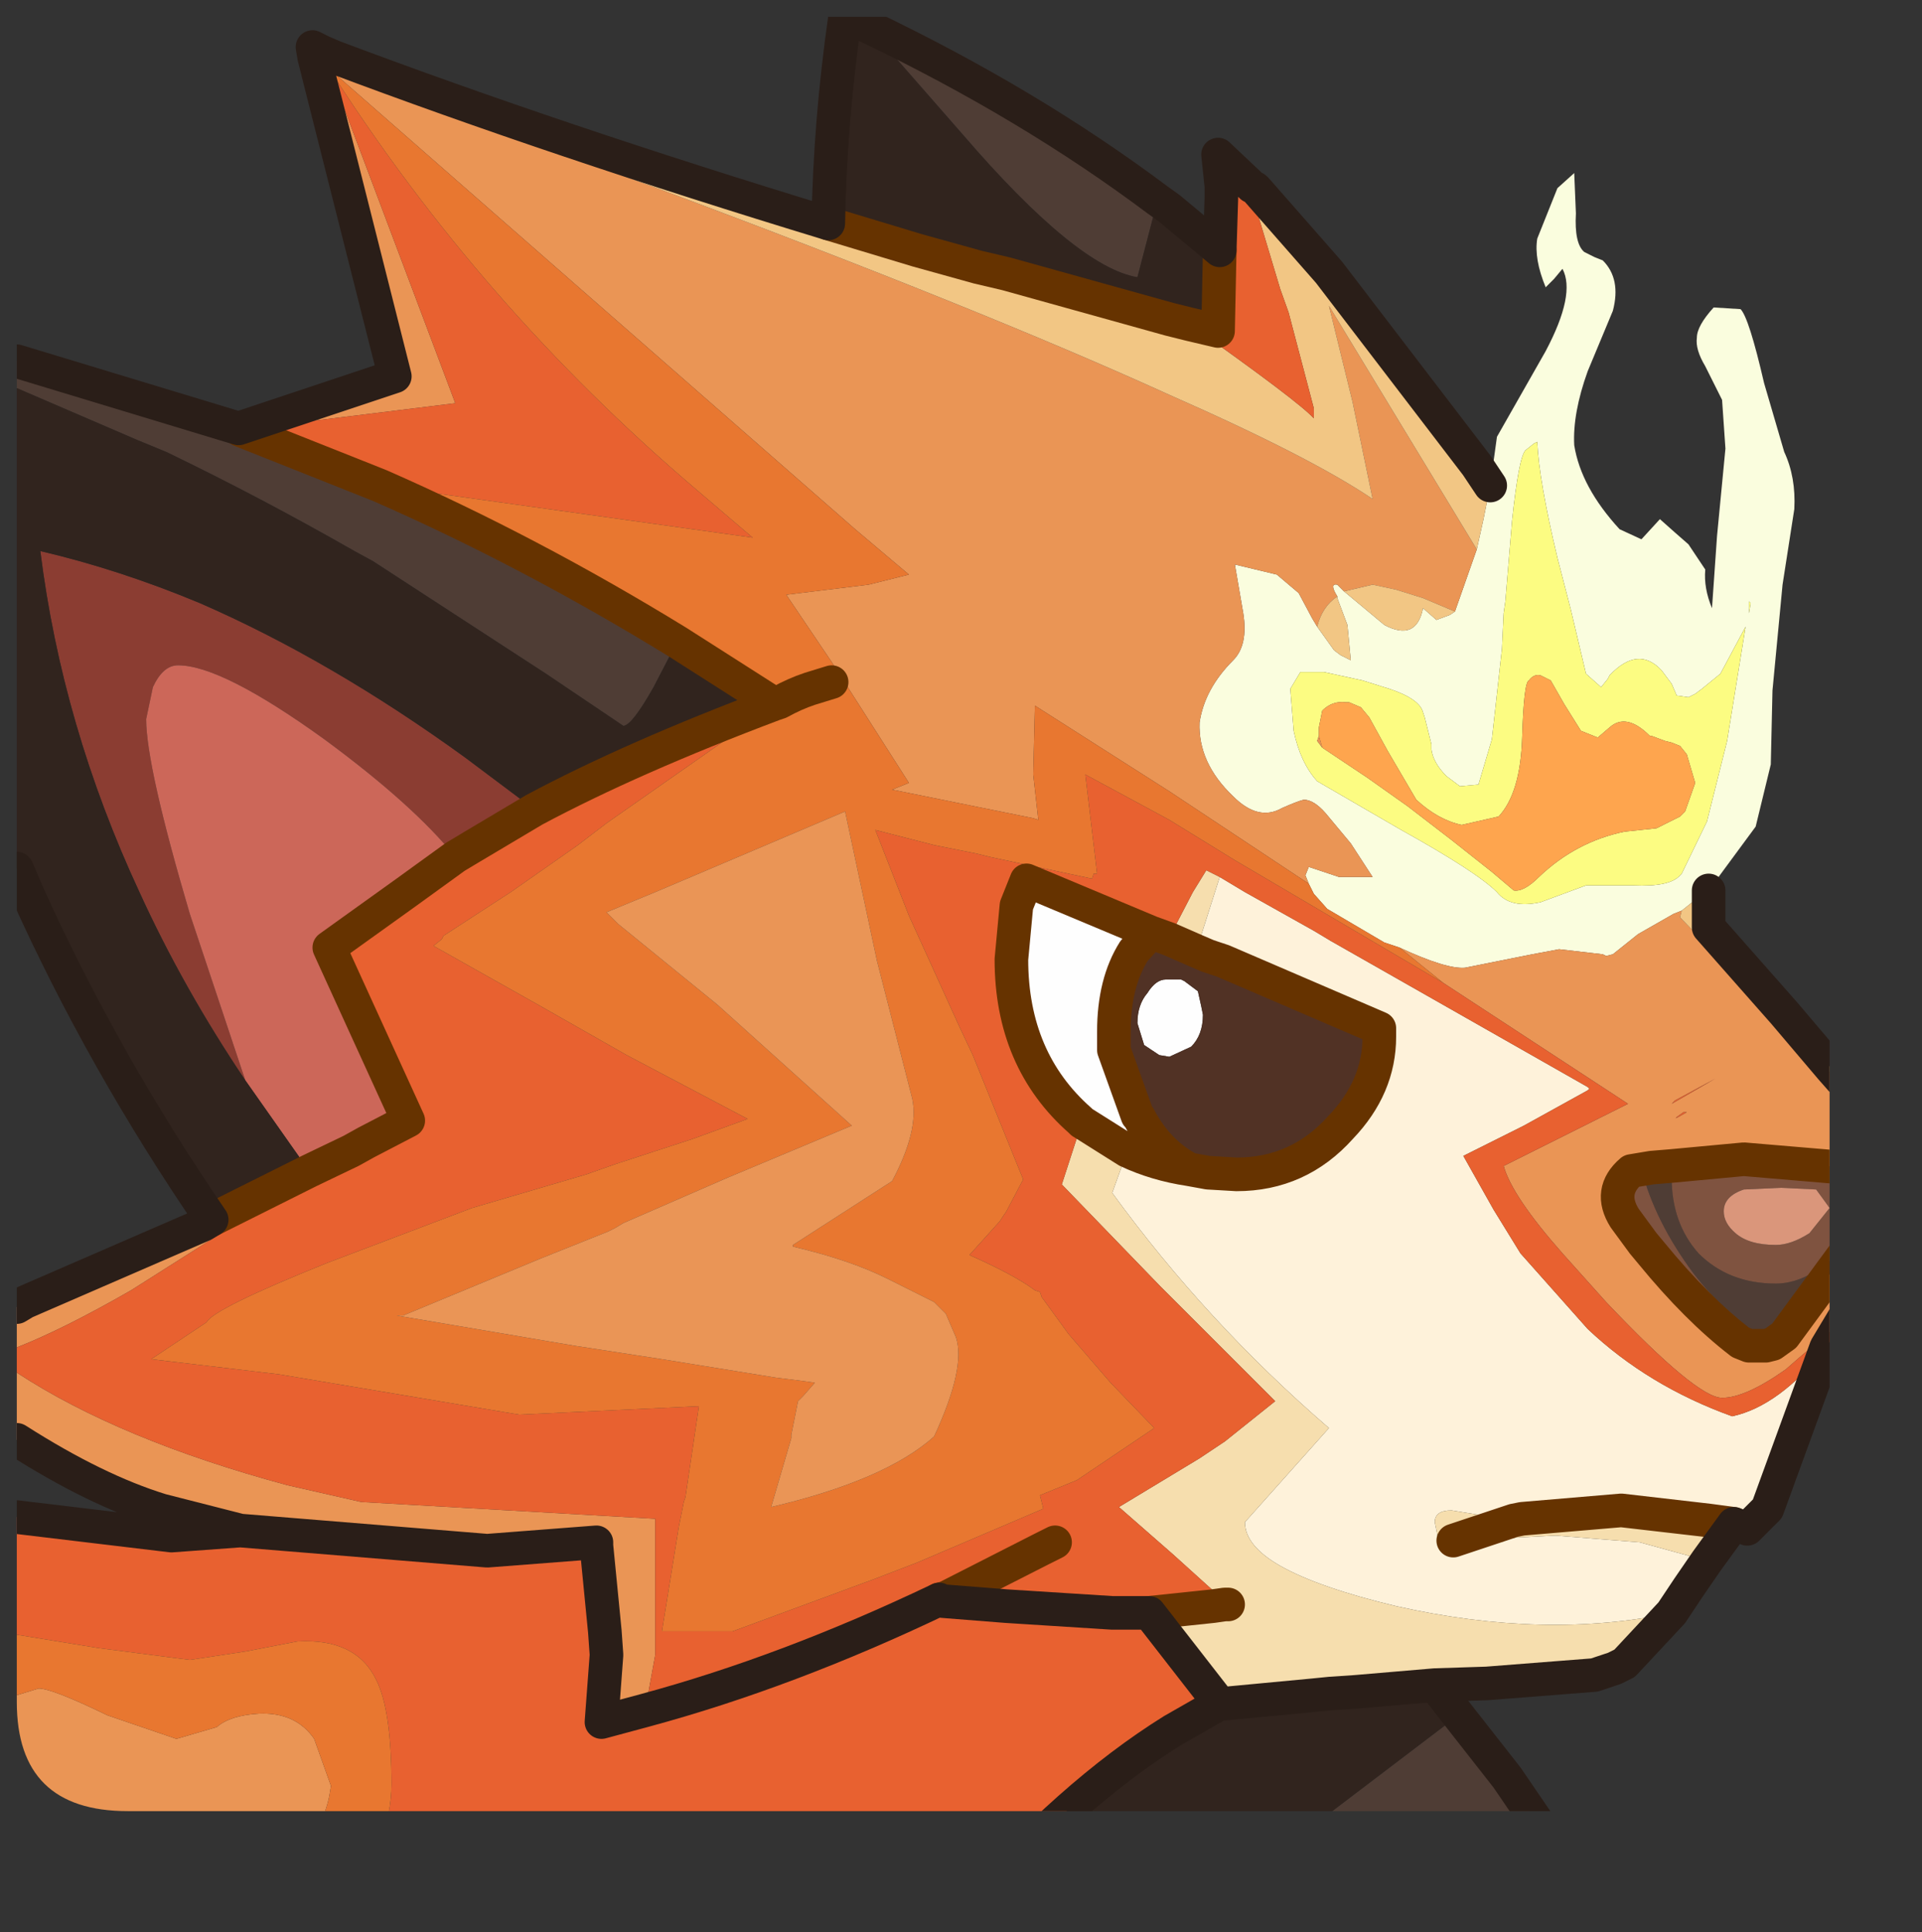 <?xml version="1.0" encoding="UTF-8" standalone="no"?>
<svg xmlns:ffdec="https://www.free-decompiler.com/flash" xmlns:xlink="http://www.w3.org/1999/xlink" ffdec:objectType="frame" height="57.5px" width="57.2px" xmlns="http://www.w3.org/2000/svg">
  <rect width="100%" height="100%" fill="#333333" stroke="none"/>
  <g transform="matrix(1.0, 0.0, 0.0, 1.0, 0.5, 0.5)">
    <clipPath id="clipPath0" transform="matrix(1.0, 0.0, 0.0, 1.0, 0.0, 0.0)">
      <path d="M50.5 0.0 Q53.95 0.0 53.95 3.3 L53.95 50.15 Q53.95 53.4 50.5 53.4 L3.3 53.4 Q0.0 53.4 0.0 50.15 L0.0 3.3 Q0.0 0.0 3.3 0.0 L50.5 0.0" fill="#000000" fill-rule="evenodd" stroke="none"/>
    </clipPath>
    <g clip-path="url(#clipPath0)">
      <use ffdec:characterId="2" height="57.5" transform="matrix(1.0, 0.0, 0.0, 1.0, -0.5, -0.5)" width="57.2" xlink:href="#shape1"/>
    </g>
    <use ffdec:characterId="3" height="53.4" transform="matrix(1.0, 0.0, 0.0, 1.0, 0.0, 0.0)" width="53.95" xlink:href="#shape2"/>
  </g>
  <defs>
    <g id="shape1" transform="matrix(1.0, 0.0, 0.0, 1.0, 0.5, 0.5)">
      <path d="M43.85 13.95 L44.05 12.5 45.5 9.95 Q46.4 8.25 46.0 7.5 L45.75 7.8 45.5 8.05 Q45.15 7.2 45.25 6.6 L45.85 5.1 46.35 4.65 46.4 5.85 Q46.35 6.75 46.65 7.0 L46.95 7.15 47.2 7.25 Q47.75 7.8 47.5 8.75 L46.75 10.55 Q46.3 11.8 46.35 12.75 46.55 14.0 47.7 15.25 L48.35 15.55 48.9 14.95 49.35 15.35 49.75 15.7 50.25 16.45 Q50.2 17.0 50.45 17.6 L50.6 15.45 50.85 12.85 50.75 11.4 50.25 10.4 Q49.95 9.9 50.0 9.55 50.0 9.2 50.5 8.65 L51.3 8.7 Q51.55 8.95 52.0 10.9 L52.6 12.95 Q52.95 13.7 52.9 14.65 L52.55 16.9 52.25 20.05 52.2 22.25 51.75 24.1 50.35 26.0 50.3 26.0 49.55 26.6 49.3 26.7 48.25 27.3 47.5 27.9 47.3 27.95 47.2 27.9 45.9 27.75 45.1 27.9 43.1 28.3 Q42.55 28.35 41.15 27.7 L40.7 27.55 39.0 26.55 38.6 26.1 38.45 25.8 38.35 25.55 38.45 25.3 39.35 25.6 40.35 25.6 39.7 24.6 38.95 23.7 Q38.6 23.3 38.3 23.3 38.1 23.35 37.65 23.55 36.95 23.95 36.2 23.2 35.15 22.2 35.2 21.0 35.35 20.0 36.2 19.15 36.65 18.7 36.5 17.75 L36.25 16.3 37.5 16.6 38.15 17.15 38.55 17.9 38.7 18.15 39.2 18.85 39.4 19.0 39.7 19.15 39.6 18.1 39.3 17.3 39.3 17.25 Q39.05 16.85 39.3 16.9 L39.5 17.1 40.7 18.1 Q41.65 18.6 41.85 17.6 L42.25 17.95 42.65 17.8 42.8 17.7 43.45 15.85 43.65 14.95 43.85 13.95 M45.85 16.1 Q45.3 13.8 45.25 12.65 L45.15 12.7 44.9 12.9 Q44.7 13.1 44.5 15.0 L44.3 17.4 44.25 17.75 44.2 18.8 43.9 21.5 43.5 22.85 42.95 22.9 42.55 22.6 Q42.15 22.2 42.1 21.8 L42.1 21.65 41.9 20.85 41.85 20.7 Q41.75 20.3 40.85 20.0 L40.05 19.75 38.9 19.5 38.2 19.5 37.9 20.0 38.0 21.25 Q38.2 22.2 38.7 22.75 L41.2 24.2 Q43.45 25.45 44.05 26.05 44.45 26.55 45.35 26.35 L46.7 25.85 48.1 25.85 Q49.2 25.9 49.5 25.55 L49.55 25.5 50.3 23.95 50.9 21.55 51.45 18.15 50.7 19.55 50.15 20.0 49.95 20.15 49.75 20.25 49.4 20.2 49.25 19.85 48.95 19.45 Q48.25 18.7 47.4 19.6 L47.35 19.7 47.15 19.95 46.7 19.55 46.25 17.65 45.85 16.1 M51.55 17.75 L51.6 17.45 51.55 17.4 51.55 17.75" fill="#fbfedf" fill-rule="evenodd" stroke="none"/>
      <path d="M45.85 16.1 L46.25 17.65 46.7 19.55 47.15 19.95 47.35 19.7 47.4 19.6 Q48.25 18.7 48.95 19.45 L49.25 19.85 49.4 20.2 49.75 20.25 49.95 20.15 50.15 20.0 50.7 19.55 51.45 18.15 50.9 21.55 50.3 23.95 49.55 25.5 49.5 25.55 Q49.2 25.9 48.1 25.85 L46.7 25.85 45.35 26.35 Q44.45 26.55 44.05 26.05 43.45 25.45 41.2 24.2 L38.7 22.75 Q38.2 22.2 38.0 21.25 L37.9 20.0 38.2 19.5 38.9 19.5 40.05 19.75 40.85 20.0 Q41.75 20.3 41.85 20.7 L41.9 20.85 42.1 21.65 42.1 21.8 Q42.15 22.2 42.55 22.6 L42.95 22.9 43.5 22.85 43.9 21.5 44.2 18.8 44.25 17.75 44.3 17.4 44.5 15.0 Q44.7 13.1 44.9 12.9 L45.15 12.7 45.25 12.65 Q45.3 13.8 45.85 16.1 M38.85 21.75 L40.2 22.65 41.4 23.5 42.7 24.5 43.9 25.45 44.55 26.0 Q44.85 26.05 45.3 25.6 46.4 24.55 47.85 24.25 L48.8 24.15 49.5 23.8 49.65 23.65 49.95 22.8 49.7 21.95 49.5 21.7 49.25 21.6 49.05 21.55 48.65 21.4 48.6 21.4 Q47.9 20.7 47.4 21.15 L47.05 21.45 46.55 21.25 46.05 20.45 45.65 19.75 45.35 19.6 Q45.15 19.55 45.0 19.75 44.85 19.8 44.8 21.45 44.75 23.1 44.1 23.8 L43.0 24.05 Q42.3 23.9 41.65 23.3 L40.8 21.85 40.25 20.85 40.0 20.55 39.65 20.4 39.55 20.4 Q39.15 20.35 38.85 20.65 L38.75 21.15 38.75 21.4 38.7 21.55 38.85 21.75 M51.55 17.75 L51.55 17.4 51.6 17.45 51.55 17.75" fill="#fdfd83" fill-rule="evenodd" stroke="none"/>
      <path d="M38.75 21.4 L38.75 21.15 38.85 20.65 Q39.15 20.35 39.55 20.4 L39.65 20.4 40.0 20.55 40.25 20.85 40.8 21.85 41.65 23.3 Q42.3 23.9 43.0 24.05 L44.1 23.8 Q44.75 23.1 44.8 21.45 44.85 19.8 45.0 19.75 45.15 19.55 45.35 19.6 L45.65 19.75 46.05 20.45 46.55 21.25 47.05 21.45 47.4 21.15 Q47.9 20.7 48.6 21.4 L48.65 21.4 49.05 21.55 49.25 21.6 49.5 21.7 49.7 21.95 49.95 22.8 49.65 23.65 49.5 23.8 48.8 24.15 47.85 24.25 Q46.4 24.55 45.3 25.6 44.85 26.05 44.55 26.0 L43.9 25.45 42.7 24.5 41.4 23.5 40.2 22.65 38.85 21.75 38.75 21.4" fill="#ffa64e" fill-rule="evenodd" stroke="none"/>
      <path d="M53.85 39.6 L52.1 44.4 51.5 45.0 51.1 44.85 50.35 44.75 47.75 44.45 44.8 44.7 44.55 44.75 42.7 44.45 Q42.2 44.45 42.2 44.8 L42.3 45.3 42.75 45.35 42.8 45.35 45.8 45.2 48.3 45.4 50.3 45.95 49.75 46.75 49.25 47.5 Q45.5 48.3 41.05 47.3 38.75 46.75 37.6 46.1 36.55 45.5 36.55 44.8 L39.05 42.0 Q35.4 38.85 32.6 35.0 L33.05 33.75 Q33.9 34.15 34.9 34.3 L35.45 34.4 36.3 34.45 Q38.15 34.45 39.4 33.05 40.55 31.85 40.55 30.35 L40.55 30.1 35.9 28.1 35.45 27.95 35.1 27.8 35.8 25.6 36.55 26.05 38.6 27.2 39.1 27.5 46.75 31.85 46.8 31.9 46.75 31.95 44.85 33.0 43.05 33.9 43.95 35.5 44.75 36.8 46.75 39.05 Q48.55 40.75 51.05 41.65 52.45 41.35 53.85 39.6" fill="#fff3db" fill-rule="evenodd" stroke="none"/>
      <path d="M55.5 33.0 L56.0 33.65 56.15 34.05 56.2 34.85 55.9 35.85 55.25 37.25 54.3 38.85 53.05 39.9 52.65 40.25 Q51.45 41.1 50.75 41.1 50.0 41.1 47.3 38.25 L46.0 36.8 Q44.5 35.1 44.25 34.2 L47.95 32.35 42.45 28.75 41.15 27.7 Q42.55 28.35 43.1 28.3 L45.1 27.9 45.9 27.75 47.2 27.9 47.3 27.95 47.5 27.9 48.25 27.3 49.3 26.7 49.55 26.6 49.5 26.8 52.05 29.45 55.5 33.0 M6.45 56.5 L4.6 56.5 Q3.3 56.15 1.65 54.95 0.6 54.2 0.0 53.45 L0.0 49.95 0.65 49.75 Q1.05 49.75 2.7 50.55 L4.75 51.25 5.95 50.9 Q6.35 50.55 7.2 50.5 8.3 50.45 8.85 51.25 L9.35 52.65 9.3 52.95 Q9.1 53.95 8.2 55.05 7.35 56.15 6.45 56.5 M6.65 45.05 L4.3 44.45 Q2.35 43.85 0.0 42.35 L0.0 40.35 Q3.05 42.35 8.05 43.7 L10.25 44.2 19.0 44.7 19.0 48.75 18.7 50.4 17.4 50.75 17.55 48.75 17.5 48.05 17.25 45.5 17.25 45.4 14.0 45.65 6.65 45.05 M0.0 39.6 L0.0 38.4 0.25 38.25 5.55 35.95 5.8 35.8 8.7 34.35 9.95 33.75 3.4 37.9 Q1.4 39.05 0.0 39.6 M6.6 12.25 L11.25 10.7 8.9 1.4 8.85 1.2 8.8 0.9 9.0 1.0 9.1 1.2 9.3 1.55 13.05 11.5 9.0 12.0 6.65 12.3 6.6 12.25 M43.45 15.85 L42.8 17.7 41.85 17.3 41.05 17.05 40.35 16.9 39.5 17.1 39.3 16.9 Q39.05 16.85 39.3 17.25 38.85 17.55 38.7 18.15 L38.55 17.9 38.15 17.15 37.5 16.6 36.25 16.3 36.5 17.75 Q36.65 18.7 36.2 19.15 35.35 20.0 35.2 21.0 35.15 22.2 36.2 23.2 36.95 23.95 37.65 23.55 38.1 23.35 38.3 23.3 38.6 23.3 38.95 23.7 L39.7 24.6 40.35 25.6 39.35 25.6 38.45 25.3 38.35 25.55 38.45 25.8 34.3 23.05 30.3 20.5 30.25 22.55 30.4 23.9 30.25 23.85 26.05 23.0 26.55 22.8 24.25 19.2 22.9 17.2 24.95 16.95 25.35 16.9 26.55 16.6 24.95 15.25 16.95 8.25 9.3 1.55 19.05 5.1 Q28.7 8.7 34.3 11.25 38.5 13.1 40.35 14.35 L39.75 11.45 39.05 8.6 43.45 15.85 M38.85 21.75 L38.7 21.55 38.75 21.4 38.85 21.75 M54.75 36.2 L55.0 35.85 55.25 35.0 54.9 34.3 54.35 34.25 51.4 34.0 49.25 34.2 48.65 34.25 48.35 34.3 48.05 34.35 Q47.35 34.95 47.85 35.75 L48.4 36.5 48.65 36.8 Q50.0 38.45 51.3 39.45 L51.55 39.55 52.05 39.55 52.25 39.5 52.6 39.25 54.4 36.8 54.75 36.2 M49.25 32.35 L50.55 31.6 49.35 32.25 49.25 32.35 M49.6 32.6 Q49.1 32.95 49.7 32.6 L49.6 32.6" fill="#eb9655" fill-rule="evenodd" stroke="none"/>
      <path d="M34.9 34.3 Q33.9 34.15 33.05 33.75 L31.7 32.9 31.65 32.85 Q29.6 31.05 29.6 28.05 L29.75 26.45 30.05 25.7 33.75 27.25 33.25 27.8 Q32.65 28.75 32.65 30.2 L32.65 30.75 33.35 32.7 33.4 32.75 Q33.95 33.8 34.9 34.3 M35.15 29.0 L35.25 29.45 35.3 29.7 Q35.3 30.3 34.95 30.65 L34.3 30.95 34.0 30.9 33.55 30.6 33.35 29.95 Q33.35 29.4 33.65 29.05 33.9 28.65 34.2 28.65 L34.65 28.65 34.75 28.7 34.95 28.85 35.15 29.0" fill="#ffffff" fill-rule="evenodd" stroke="none"/>
      <path d="M35.1 27.8 L35.45 27.95 35.9 28.1 40.55 30.1 40.55 30.35 Q40.55 31.85 39.4 33.05 38.15 34.45 36.3 34.45 L35.45 34.4 34.9 34.3 Q33.95 33.8 33.4 32.75 L33.35 32.7 32.65 30.75 32.65 30.2 Q32.65 28.75 33.25 27.8 L33.75 27.25 34.3 27.45 35.1 27.8 M35.15 29.0 L34.95 28.85 34.75 28.7 34.65 28.65 34.2 28.65 Q33.9 28.65 33.65 29.05 33.35 29.4 33.35 29.95 L33.55 30.6 34.0 30.9 34.3 30.95 34.95 30.65 Q35.3 30.3 35.3 29.7 L35.25 29.45 35.15 29.0" fill="#513225" fill-rule="evenodd" stroke="none"/>
      <path d="M42.9 50.55 L44.35 52.4 47.15 56.5 35.1 56.5 36.65 55.3 42.9 50.55 M0.0 11.05 L0.0 10.25 6.6 12.25 6.65 12.3 10.8 13.95 Q15.25 15.9 19.65 18.6 L18.95 19.95 Q18.3 21.1 18.05 21.1 L15.75 19.55 10.6 16.2 10.05 15.9 Q7.25 14.3 4.45 12.95 L3.6 12.6 0.0 11.05 M25.35 0.3 Q30.15 2.6 33.95 5.45 L33.35 7.75 Q31.55 7.45 28.15 3.5 L25.35 0.3 M49.25 34.2 L49.25 34.55 Q49.25 35.9 50.05 36.8 50.95 37.7 52.35 37.7 53.2 37.7 54.1 36.9 L54.75 36.2 54.4 36.8 52.6 39.25 52.25 39.5 Q50.95 38.75 49.9 37.4 48.75 35.85 48.35 34.3 L48.65 34.25 49.25 34.2" fill="#4f3d35" fill-rule="evenodd" stroke="none"/>
      <path d="M51.1 44.85 L50.3 45.95 48.3 45.4 45.8 45.2 42.8 45.35 42.75 45.35 42.3 45.3 42.2 44.8 Q42.2 44.45 42.7 44.45 L44.55 44.75 44.8 44.7 47.75 44.45 50.35 44.75 51.1 44.85 M49.25 47.5 L47.85 49.0 47.55 49.15 46.95 49.35 43.75 49.6 42.2 49.65 39.85 49.85 39.1 49.9 38.6 49.95 35.95 50.2 35.8 50.2 33.7 47.5 35.6 47.3 35.95 47.25 36.05 47.25 35.95 47.15 34.4 45.75 32.8 44.35 35.2 42.9 35.95 42.4 37.45 41.2 35.95 39.7 34.05 37.8 31.1 34.75 31.7 32.9 33.05 33.75 32.6 35.0 Q35.4 38.85 39.05 42.0 L36.55 44.8 Q36.55 45.5 37.6 46.1 38.75 46.75 41.05 47.3 45.5 48.3 49.25 47.5 M35.8 25.6 L35.1 27.8 34.3 27.45 34.3 27.4 35.0 26.05 35.4 25.4 35.8 25.6 M42.75 45.35 L44.55 44.75 42.75 45.35" fill="#f7dfaf" fill-rule="evenodd" stroke="none"/>
      <path d="M51.15 36.2 Q51.55 36.55 52.35 36.55 52.8 36.55 53.35 36.2 L53.95 35.45 53.55 34.9 52.5 34.85 51.4 34.9 Q50.8 35.1 50.8 35.55 50.8 35.9 51.15 36.2 M49.25 34.2 L51.4 34.0 54.35 34.25 54.9 34.3 55.25 35.0 55.0 35.85 54.75 36.2 54.1 36.9 Q53.2 37.7 52.35 37.7 50.95 37.7 50.05 36.8 49.25 35.9 49.25 34.55 L49.25 34.2 M52.25 39.5 L52.05 39.55 51.55 39.55 51.3 39.45 Q50.0 38.45 48.65 36.8 L48.4 36.5 47.85 35.75 Q47.35 34.95 48.05 34.35 L48.35 34.3 Q48.75 35.85 49.9 37.4 50.95 38.75 52.25 39.5" fill="#805340" fill-rule="evenodd" stroke="none"/>
      <path d="M51.15 36.2 Q50.8 35.9 50.8 35.55 50.8 35.1 51.4 34.9 L52.5 34.85 53.55 34.9 53.95 35.45 53.35 36.2 Q52.8 36.55 52.35 36.55 51.55 36.55 51.15 36.2" fill="#db977b" fill-rule="evenodd" stroke="none"/>
      <path d="M50.35 26.0 L50.35 27.1 52.6 29.65 54.0 31.3 55.5 33.0 52.05 29.45 49.5 26.8 49.55 26.6 50.3 26.0 50.35 26.0 M9.0 1.0 L9.1 1.05 9.45 1.2 Q16.1 3.7 24.15 6.15 L26.8 6.95 28.6 7.45 29.45 7.65 34.3 9.0 34.9 9.15 Q38.15 11.45 38.6 11.95 L38.6 11.65 37.85 8.8 37.6 8.1 36.7 5.1 36.7 5.05 36.65 4.95 36.75 5.05 36.85 5.1 36.9 5.15 39.05 7.6 43.45 13.35 43.85 13.95 43.65 14.95 43.45 15.85 39.05 8.6 39.75 11.45 40.35 14.35 Q38.5 13.1 34.3 11.25 28.7 8.7 19.05 5.1 L9.3 1.55 9.1 1.2 9.0 1.0 M42.8 17.7 L42.65 17.8 42.25 17.95 41.85 17.6 Q41.65 18.6 40.7 18.1 L39.5 17.1 40.35 16.9 41.05 17.05 41.85 17.3 42.8 17.7 M39.3 17.25 L39.3 17.3 39.6 18.1 39.7 19.15 39.4 19.0 39.2 18.85 38.7 18.15 Q38.85 17.55 39.3 17.25" fill="#f3c785" fill-rule="evenodd" stroke="none"/>
      <path d="M54.3 38.85 L53.85 39.6 Q52.45 41.35 51.05 41.65 48.55 40.75 46.75 39.05 L44.75 36.8 43.95 35.5 43.05 33.9 44.85 33.0 46.75 31.95 46.8 31.9 46.75 31.85 39.1 27.5 38.6 27.2 36.55 26.05 35.8 25.6 35.4 25.4 35.0 26.05 34.3 27.4 34.3 27.45 33.75 27.25 30.05 25.7 29.75 26.45 29.6 28.05 Q29.6 31.05 31.65 32.85 L31.7 32.9 31.1 34.75 34.05 37.8 35.95 39.7 37.45 41.2 35.95 42.4 35.2 42.9 32.8 44.35 34.4 45.75 35.95 47.15 36.05 47.25 35.95 47.25 35.6 47.3 33.7 47.5 35.8 50.2 34.4 51.0 Q31.35 52.9 28.2 56.5 L24.6 56.5 Q22.5 54.6 20.15 54.45 L19.65 54.4 Q16.5 54.4 14.45 56.5 L9.35 56.5 9.7 56.15 Q11.15 54.35 11.15 52.6 11.15 50.4 10.7 49.5 10.1 48.25 8.35 48.35 L6.8 48.65 5.15 48.9 2.45 48.55 0.0 48.15 0.0 44.65 4.6 45.2 6.65 45.05 14.0 45.65 17.25 45.4 17.25 45.5 17.5 48.05 17.55 48.75 17.4 50.75 18.7 50.4 19.0 48.75 19.0 44.7 10.25 44.2 8.05 43.7 Q3.05 42.35 0.0 40.35 L0.0 39.6 Q1.4 39.05 3.4 37.9 L9.95 33.75 10.4 33.5 11.65 32.85 10.6 30.55 9.3 27.7 11.6 26.05 13.05 25.0 13.55 24.7 15.4 23.6 Q18.3 22.05 22.55 20.45 L22.7 20.4 22.55 20.5 17.55 24.0 16.7 24.65 14.7 26.05 12.7 27.35 12.65 27.45 12.4 27.65 15.6 29.45 18.15 30.9 21.75 32.8 20.1 33.4 17.8 34.15 16.95 34.45 13.55 35.45 9.2 37.1 Q5.85 38.45 5.65 38.85 L4.0 39.95 7.8 40.4 14.95 41.6 20.3 41.35 19.9 44.05 19.85 44.2 19.7 44.95 19.2 48.05 21.3 48.05 25.5 46.5 26.8 46.0 30.55 44.4 30.45 44.0 31.55 43.55 33.85 42.0 32.55 40.65 31.3 39.2 30.5 38.1 30.45 37.95 30.3 37.9 Q29.7 37.45 28.35 36.85 L29.25 35.85 29.45 35.55 29.95 34.6 28.45 30.9 28.05 30.05 26.55 26.75 25.55 24.2 27.3 24.65 28.55 24.9 28.95 25.0 32.0 25.65 32.05 25.5 32.15 25.5 31.8 22.55 34.3 23.9 36.25 25.1 42.45 28.75 47.95 32.35 44.25 34.2 Q44.5 35.1 46.0 36.8 L47.3 38.25 Q50.0 41.1 50.75 41.1 51.45 41.1 52.65 40.25 L53.05 39.9 54.3 38.85 M0.6 56.5 L0.0 56.5 0.0 55.8 0.6 56.5 M35.8 6.95 L35.85 5.35 35.85 5.1 35.85 5.05 35.75 4.1 36.65 4.95 36.7 5.05 36.7 5.1 37.6 8.1 37.85 8.8 38.6 11.65 38.6 11.95 Q38.15 11.45 34.9 9.15 L35.75 9.35 35.8 6.95 M49.6 32.6 L49.7 32.6 Q49.1 32.95 49.6 32.6 M49.25 32.35 L49.35 32.25 50.55 31.6 49.25 32.35 M9.3 1.55 Q13.8 8.6 20.2 14.05 L21.9 15.5 10.8 13.95 6.65 12.3 9.0 12.0 13.05 11.5 9.3 1.55 M27.45 47.1 Q22.95 49.25 18.7 50.4 22.95 49.25 27.45 47.1 L27.65 47.05 30.5 45.6 30.9 45.4 30.5 45.6 27.65 47.05 27.45 47.1 27.55 47.15 29.45 47.3 32.6 47.5 32.95 47.5 33.7 47.5 32.95 47.5 32.6 47.5 29.45 47.3 27.55 47.15 27.45 47.1" fill="#e96130" fill-rule="evenodd" stroke="none"/>
      <path d="M24.6 56.5 L14.45 56.5 Q16.5 54.4 19.65 54.4 L20.15 54.45 Q22.5 54.6 24.6 56.5 M9.35 56.5 L6.45 56.5 Q7.35 56.15 8.2 55.05 9.1 53.95 9.3 52.95 L9.35 52.65 8.85 51.25 Q8.3 50.45 7.2 50.5 6.35 50.55 5.95 50.9 L4.75 51.25 2.7 50.55 Q1.05 49.75 0.65 49.75 L0.0 49.95 0.0 48.15 2.45 48.55 5.15 48.9 6.8 48.65 8.35 48.35 Q10.1 48.25 10.7 49.5 11.15 50.4 11.15 52.6 11.15 54.35 9.7 56.15 L9.35 56.5 M4.6 56.5 L0.6 56.5 0.0 55.8 0.0 53.45 Q0.6 54.2 1.65 54.95 3.3 56.15 4.6 56.5 M38.45 25.8 L38.6 26.1 39.0 26.55 40.7 27.55 41.15 27.7 42.45 28.75 36.25 25.1 34.3 23.9 31.8 22.55 32.15 25.5 32.05 25.5 32.0 25.65 28.95 25.0 28.55 24.9 27.3 24.65 25.55 24.2 26.55 26.75 28.05 30.05 28.45 30.9 29.95 34.6 29.45 35.55 29.25 35.85 28.35 36.85 Q29.7 37.45 30.3 37.9 L30.45 37.95 30.5 38.1 31.3 39.2 32.55 40.65 33.85 42.0 31.55 43.55 30.45 44.0 30.55 44.4 26.8 46.0 25.5 46.5 21.3 48.05 19.2 48.05 19.7 44.95 19.85 44.2 19.9 44.05 20.3 41.35 14.95 41.6 7.8 40.4 4.0 39.95 5.65 38.85 Q5.85 38.45 9.2 37.1 L13.55 35.45 16.95 34.45 17.8 34.15 20.1 33.4 21.75 32.8 18.15 30.9 15.6 29.45 12.4 27.65 12.65 27.45 12.7 27.35 14.7 26.05 16.7 24.65 17.55 24.0 22.55 20.5 22.7 20.4 22.55 20.45 19.65 18.6 Q15.25 15.9 10.8 13.95 L21.9 15.5 20.2 14.05 Q13.8 8.6 9.3 1.55 L16.95 8.25 24.95 15.25 26.55 16.6 25.35 16.9 24.95 16.95 22.9 17.2 24.25 19.2 26.55 22.8 26.05 23.0 30.25 23.85 30.4 23.9 30.25 22.55 30.3 20.5 34.3 23.05 38.45 25.8 M24.25 19.8 L23.6 20.0 Q23.15 20.15 22.7 20.4 23.15 20.15 23.6 20.0 L24.25 19.8 M17.55 26.65 L17.9 27.0 20.85 29.4 24.85 33.0 21.15 34.55 18.05 35.9 17.8 36.05 17.6 36.15 15.6 36.95 11.5 38.65 11.3 38.65 16.6 39.55 19.2 39.95 22.6 40.5 23.4 40.6 23.75 40.65 23.4 41.05 23.25 41.2 23.05 42.2 23.05 42.3 22.45 44.35 Q25.85 43.55 27.3 42.25 28.25 40.2 27.95 39.3 L27.65 38.6 27.3 38.25 25.9 37.55 Q24.8 37.0 23.1 36.6 L23.1 36.55 26.05 34.65 Q26.85 33.15 26.65 32.2 L25.6 28.1 24.65 23.65 20.65 25.35 19.0 26.05 17.55 26.65" fill="#e97730" fill-rule="evenodd" stroke="none"/>
      <path d="M15.4 23.6 L13.55 24.7 13.05 25.0 Q11.8 23.45 9.15 21.5 6.1 19.3 4.8 19.3 4.35 19.3 4.05 19.95 L3.85 20.9 Q3.85 22.3 5.15 26.7 L6.8 31.65 Q4.95 28.9 3.65 26.05 1.35 21.1 0.7 15.9 3.05 16.45 5.45 17.45 9.35 19.15 13.35 22.05 L15.15 23.4 15.4 23.6" fill="#8c3d32" fill-rule="evenodd" stroke="none"/>
      <path d="M13.05 25.0 L11.6 26.05 9.3 27.7 10.6 30.55 11.65 32.85 10.4 33.5 9.95 33.75 8.7 34.35 6.8 31.65 5.15 26.7 Q3.85 22.3 3.85 20.9 L4.05 19.95 Q4.35 19.3 4.8 19.3 6.1 19.3 9.15 21.5 11.8 23.45 13.05 25.0" fill="#cd6759" fill-rule="evenodd" stroke="none"/>
      <path d="M42.2 49.65 L42.9 50.55 36.65 55.3 35.1 56.5 28.2 56.5 Q31.35 52.9 34.4 51.0 L35.8 50.2 35.95 50.2 38.6 49.95 39.1 49.9 39.85 49.85 42.2 49.65 M5.8 35.8 Q2.55 31.05 0.3 26.05 L0.0 25.35 0.0 11.05 3.6 12.6 4.45 12.95 Q7.25 14.3 10.05 15.9 L10.6 16.2 15.75 19.55 18.05 21.1 Q18.3 21.1 18.95 19.95 L19.65 18.6 22.55 20.45 Q18.3 22.05 15.4 23.6 L15.15 23.4 13.35 22.05 Q9.35 19.15 5.45 17.45 3.05 16.45 0.7 15.9 1.35 21.1 3.65 26.05 4.95 28.9 6.8 31.65 L8.7 34.35 5.8 35.8 M24.15 6.15 Q24.2 3.15 24.65 0.0 L25.35 0.3 28.15 3.5 Q31.55 7.45 33.35 7.75 L33.95 5.45 34.3 5.7 35.8 6.95 35.75 9.35 34.9 9.15 34.3 9.0 29.45 7.65 28.6 7.45 26.8 6.95 24.15 6.15" fill="#31241e" fill-rule="evenodd" stroke="none"/>
      <path d="M17.55 26.65 L19.0 26.05 20.65 25.35 24.65 23.65 25.6 28.1 26.65 32.2 Q26.85 33.15 26.05 34.65 L23.1 36.55 23.1 36.6 Q24.8 37.0 25.9 37.55 L27.3 38.25 27.65 38.6 27.95 39.3 Q28.25 40.2 27.3 42.25 25.85 43.55 22.45 44.35 L23.05 42.3 23.05 42.2 23.25 41.2 23.4 41.05 23.75 40.65 23.4 40.6 22.6 40.5 19.2 39.95 16.6 39.55 11.3 38.65 11.5 38.65 15.6 36.95 17.6 36.15 17.8 36.05 18.05 35.9 21.15 34.55 24.85 33.0 20.85 29.4 17.9 27.0 17.55 26.65" fill="#eb9656" fill-rule="evenodd" stroke="none"/>
      <path d="M54.75 36.2 L55.0 35.85 55.25 35.0 54.9 34.3 54.35 34.25 51.4 34.0 49.25 34.2 48.65 34.25 48.35 34.3 48.05 34.35 Q47.35 34.95 47.85 35.75 L48.4 36.5 48.65 36.8 Q50.0 38.45 51.3 39.45 L51.55 39.55 52.05 39.55 52.25 39.5 52.6 39.25 54.4 36.8 54.75 36.2 M35.1 27.8 L35.45 27.95 35.9 28.1 40.55 30.1 40.55 30.35 Q40.55 31.85 39.4 33.05 38.15 34.45 36.3 34.45 L35.45 34.4 34.9 34.3 Q33.9 34.15 33.05 33.75 L31.7 32.9 31.65 32.85 Q29.6 31.05 29.6 28.05 L29.75 26.45 30.05 25.7 33.75 27.25 33.25 27.8 Q32.65 28.75 32.65 30.2 L32.65 30.75 33.35 32.7 33.4 32.75 Q33.95 33.8 34.9 34.3 M35.1 27.8 L34.3 27.45 33.75 27.25 M44.55 44.75 L44.8 44.7 47.75 44.45 50.35 44.75 51.1 44.85 M44.55 44.75 L42.75 45.35 M34.9 9.15 L34.3 9.0 29.45 7.65 28.6 7.45 26.8 6.95 24.15 6.15 M34.9 9.15 L35.75 9.35 35.8 6.95 M22.7 20.4 Q23.15 20.15 23.6 20.0 L24.25 19.8 M22.7 20.4 L22.55 20.45 Q18.3 22.05 15.4 23.6 L13.55 24.7 13.05 25.0 11.6 26.05 9.3 27.7 10.6 30.55 11.65 32.85 10.4 33.5 9.95 33.75 8.7 34.35 5.8 35.8 M10.8 13.95 Q15.25 15.9 19.65 18.6 L22.55 20.45 M6.6 12.25 L6.65 12.3 10.8 13.95 M27.45 47.1 L27.65 47.05 30.5 45.6 30.9 45.4 M36.05 47.25 L35.95 47.25 35.6 47.3 33.7 47.5" fill="none" stroke="#663300" stroke-linecap="round" stroke-linejoin="round" stroke-width="1.0"/>
      <path d="M50.35 26.0 L50.35 27.1 52.6 29.65 54.0 31.3 55.5 33.0 56.0 33.65 56.15 34.05 56.2 34.85 55.9 35.85 55.25 37.25 54.3 38.85 53.85 39.6 52.1 44.4 51.5 45.0 51.1 44.85 50.3 45.95 49.75 46.75 49.25 47.5 47.85 49.0 47.55 49.15 46.95 49.35 43.75 49.6 42.2 49.65 42.9 50.55 44.35 52.4 47.15 56.5 M0.0 44.65 L4.6 45.2 6.65 45.05 4.3 44.45 Q2.35 43.85 0.0 42.35 M0.0 38.4 L0.25 38.25 5.55 35.95 5.8 35.8 Q2.55 31.05 0.3 26.05 L0.0 25.35 M0.0 10.25 L6.6 12.25 11.25 10.7 8.9 1.4 8.85 1.2 8.8 0.9 9.0 1.0 9.1 1.05 9.45 1.2 Q16.1 3.7 24.15 6.15 24.2 3.15 24.65 0.0 L25.35 0.3 Q30.15 2.6 33.95 5.45 L34.3 5.7 35.8 6.95 35.85 5.35 35.85 5.1 35.85 5.05 35.75 4.1 36.65 4.95 36.75 5.05 36.85 5.1 36.9 5.15 39.05 7.6 43.45 13.35 43.85 13.95 M18.7 50.4 Q22.95 49.25 27.45 47.1 L27.55 47.15 29.45 47.3 32.6 47.5 32.95 47.5 33.7 47.5 35.8 50.2 35.95 50.2 38.6 49.95 39.1 49.9 39.85 49.85 42.2 49.65 M6.65 45.05 L14.0 45.65 17.25 45.4 17.25 45.5 17.5 48.05 17.55 48.75 17.4 50.75 18.7 50.4 M28.2 56.5 Q31.35 52.9 34.4 51.0 L35.8 50.2" fill="none" stroke="#2a1e18" stroke-linecap="round" stroke-linejoin="round" stroke-width="1.0"/>
    </g>
    <g id="shape2" transform="matrix(1.0, 0.0, 0.0, 1.0, 0.0, 0.0)">
      <path d="M50.5 0.0 Q53.95 0.0 53.95 3.3 L53.95 50.15 Q53.95 53.4 50.5 53.4 L3.3 53.4 Q0.0 53.4 0.0 50.15 L0.0 3.3 Q0.0 0.0 3.3 0.0 L50.5 0.0" fill="#000000" fill-opacity="0.004" fill-rule="evenodd" stroke="none"/>
    </g>
  </defs>
</svg>
